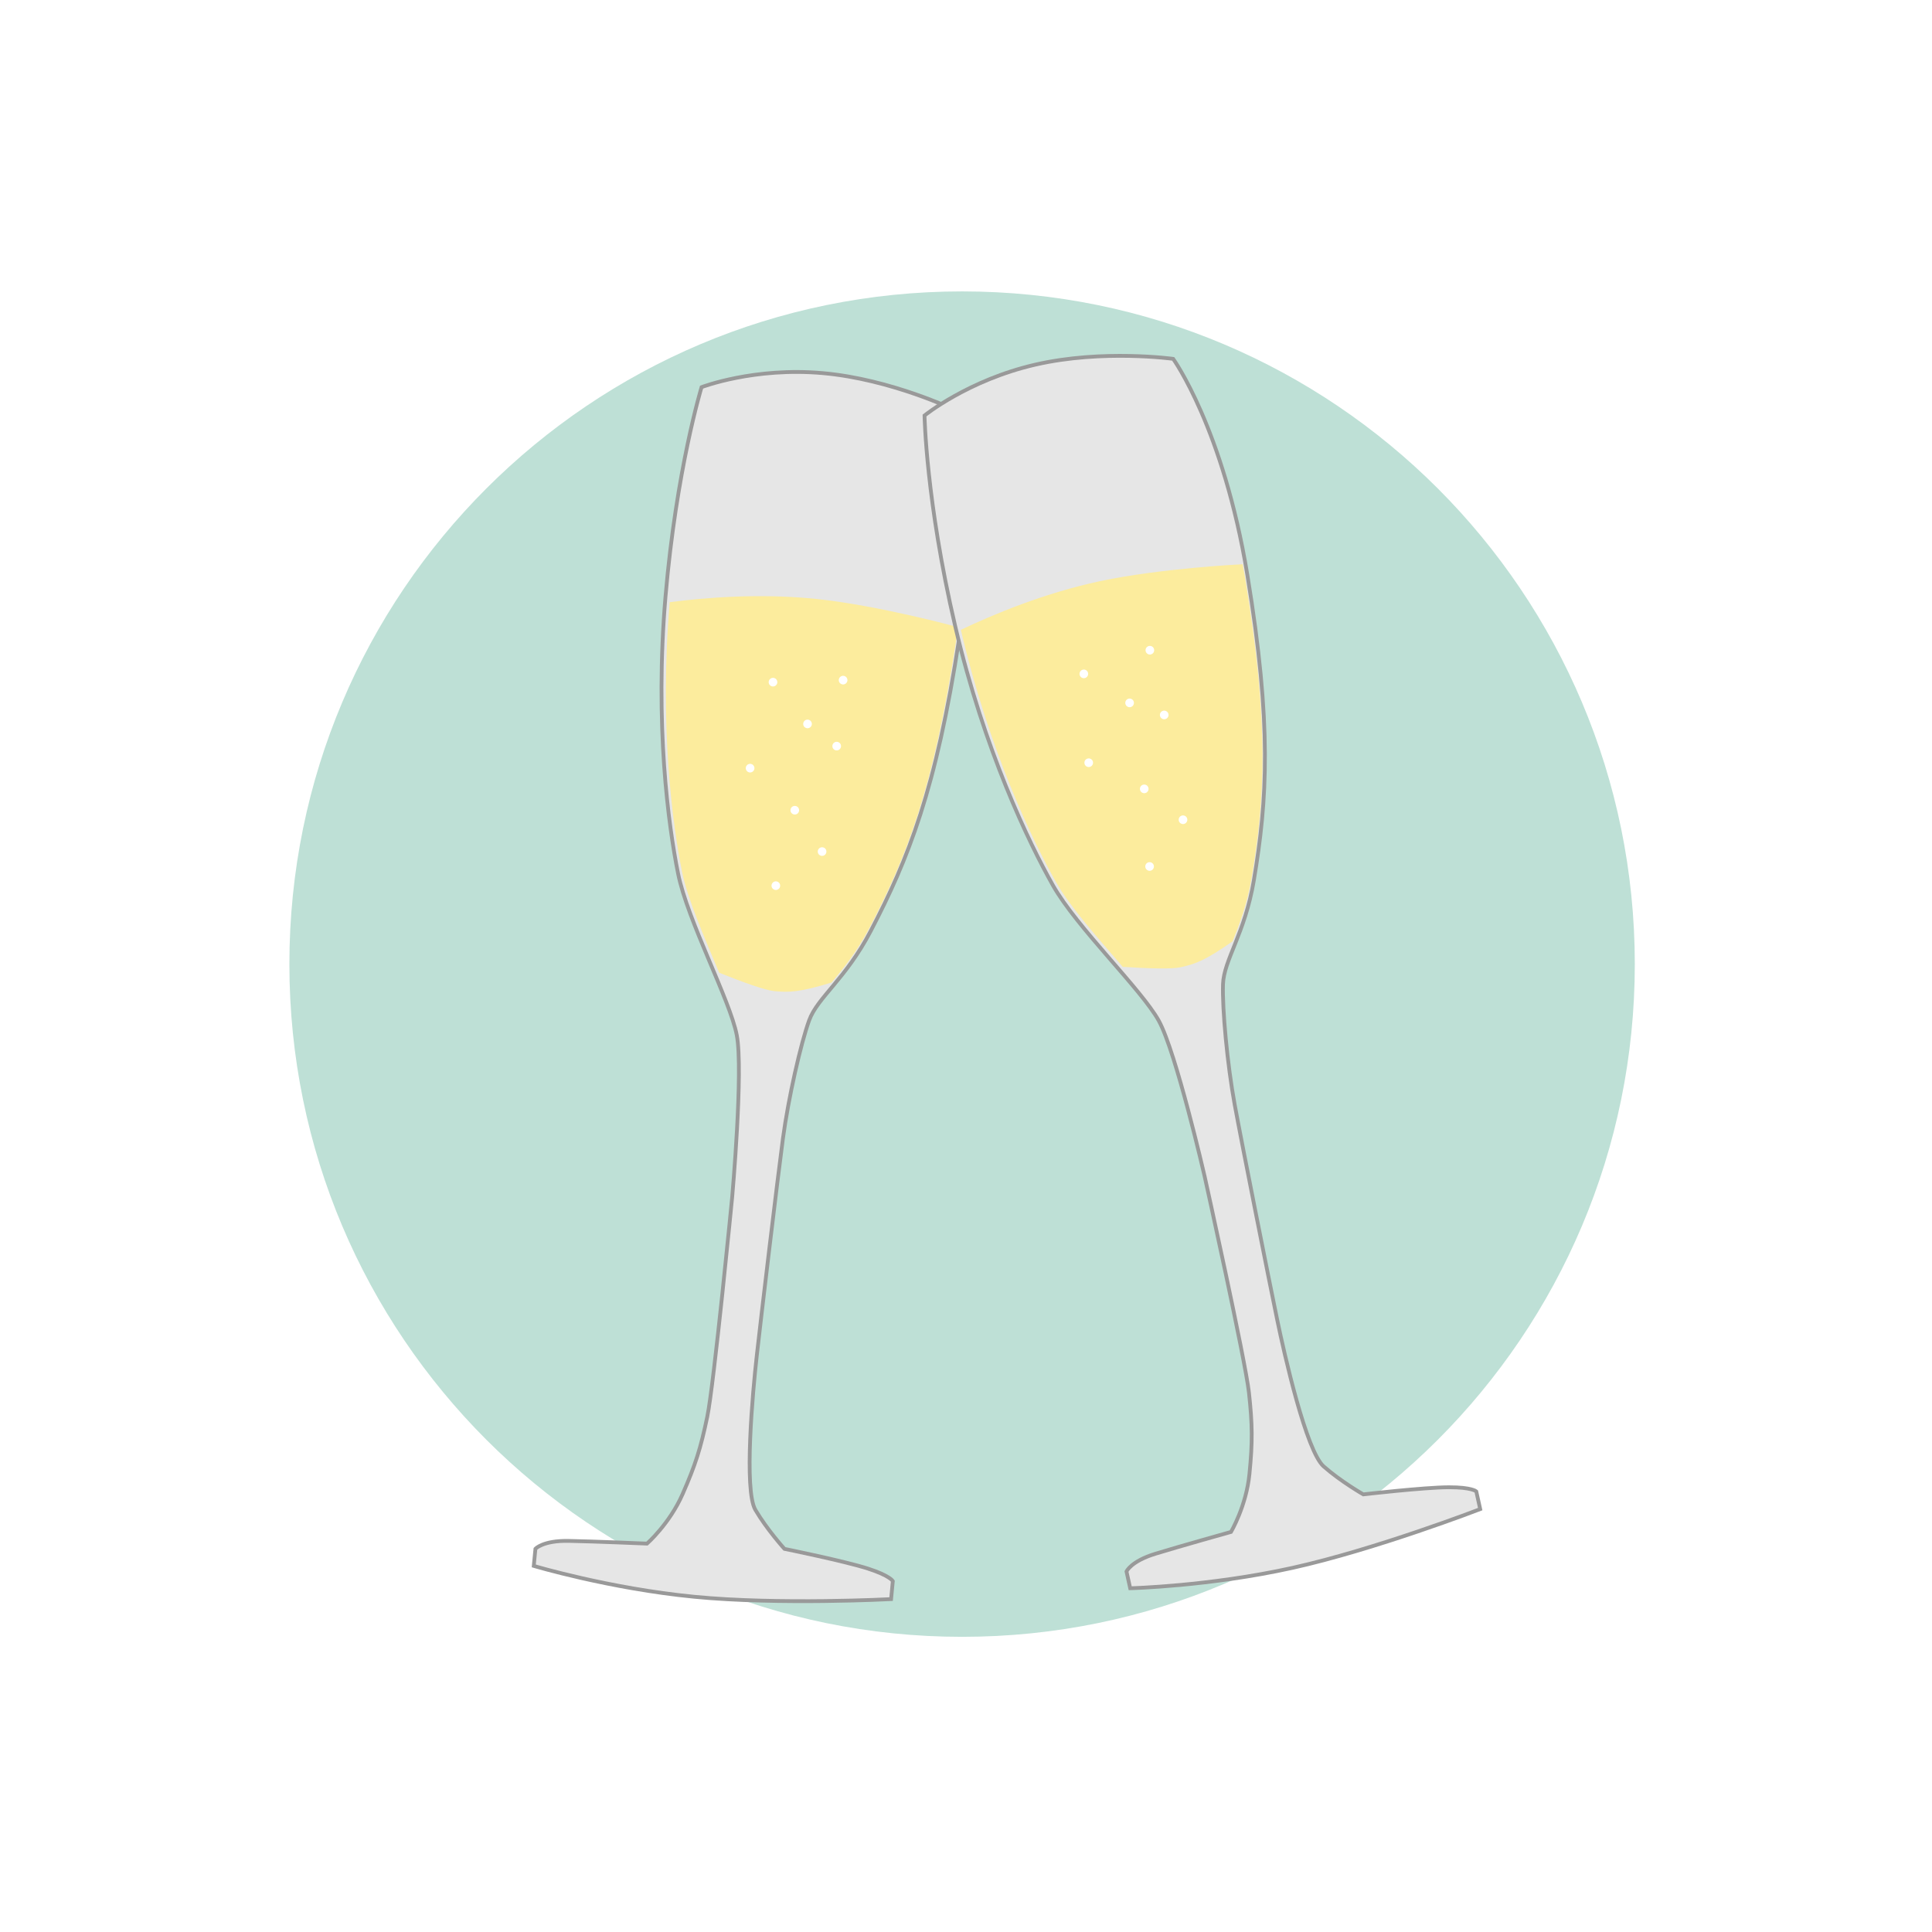 <?xml version="1.0" encoding="UTF-8" standalone="no"?>
<svg width="153px" height="153px" viewBox="0 0 153 153" version="1.1" xmlns="http://www.w3.org/2000/svg" xmlns:xlink="http://www.w3.org/1999/xlink">
    <!-- Generator: Sketch 3.7.2 (28276) - http://www.bohemiancoding.com/sketch -->
    <title>Page 1</title>
    <desc>Created with Sketch.</desc>
    <defs>
        <filter x="-50%" y="-50%" width="200%" height="200%" filterUnits="objectBoundingBox" id="filter-1">
            <feOffset dx="0" dy="0" in="SourceAlpha" result="shadowOffsetOuter1"></feOffset>
            <feGaussianBlur stdDeviation="5" in="shadowOffsetOuter1" result="shadowBlurOuter1"></feGaussianBlur>
            <feColorMatrix values="0 0 0 0 0   0 0 0 0 0   0 0 0 0 0  0 0 0 0.5 0" type="matrix" in="shadowBlurOuter1" result="shadowMatrixOuter1"></feColorMatrix>
            <feMerge>
                <feMergeNode in="shadowMatrixOuter1"></feMergeNode>
                <feMergeNode in="SourceGraphic"></feMergeNode>
            </feMerge>
        </filter>
    </defs>
    <g id="Page-1" stroke="none" stroke-width="1" fill="none" fill-rule="evenodd">
        <g id="Desktop-HD" transform="translate(-1138, -2016)">
            <g id="Page-1" filter="url(#filter-1)" transform="translate(1147, 2025.384)">
                <path d="M133.381,66.967 C133.381,103.523 103.747,133.158 67.19,133.158 C30.634,133.158 0.999,103.523 0.999,66.967 C0.999,30.41 30.634,0.776 67.19,0.776 C103.747,0.776 133.381,30.41 133.381,66.967" id="Fill-1" fill="#FFFFFF"></path>
                <path d="M120.464,66.967 C120.464,37.544 96.612,13.693 67.191,13.693 C37.768,13.693 13.917,37.544 13.917,66.967 C13.917,96.39 37.768,120.24 67.191,120.24 C96.612,120.24 120.464,96.39 120.464,66.967" id="Fill-4" fill="#BEE0D6"></path>
                <path d="M33.27,114.623 L33.402,113.271 C33.402,113.271 33.988,112.607 36.029,112.644 C38.07,112.682 42.239,112.858 42.239,112.858 C42.239,112.858 44.02,111.296 45.051,108.95 C46.081,106.605 46.486,105.321 47.012,102.805 C47.536,100.29 48.985,85.392 48.985,85.392 C48.985,85.392 49.879,75.374 49.348,72.596 C48.816,69.817 45.456,63.556 44.699,59.792 C43.94,56.03 42.839,47.983 43.701,37.881 C44.564,27.779 46.559,21.276 46.559,21.276 C46.559,21.276 50.724,19.676 56.17,20.166 C61.617,20.654 66.672,23.111 66.672,23.111 C66.672,23.111 68.736,29.554 66.96,41.185 C65.141,53.093 62.936,58.641 59.947,64.359 C57.956,68.169 55.733,69.608 55.076,71.429 C54.417,73.249 53.44,77.525 53.003,80.77 C52.568,84.017 51.239,95.196 50.927,98.013 C50.612,100.83 49.895,108.619 50.824,110.193 C51.754,111.767 53.124,113.275 53.124,113.275 C53.124,113.275 57.906,114.247 59.743,114.84 C61.469,115.398 61.705,115.824 61.705,115.824 L61.567,117.254 C61.567,117.254 52.698,117.723 45.985,117.069 C39.271,116.417 33.27,114.623 33.27,114.623" id="Fill-6" fill="#E6E6E6"></path>
                <path d="M33.27,114.623 L33.402,113.271 C33.402,113.271 33.988,112.607 36.029,112.644 C38.07,112.682 42.239,112.858 42.239,112.858 C42.239,112.858 44.02,111.296 45.051,108.95 C46.081,106.605 46.486,105.321 47.012,102.805 C47.536,100.29 48.985,85.392 48.985,85.392 C48.985,85.392 49.879,75.374 49.348,72.596 C48.816,69.817 45.456,63.556 44.699,59.792 C43.94,56.03 42.839,47.983 43.701,37.881 C44.564,27.779 46.559,21.276 46.559,21.276 C46.559,21.276 50.724,19.676 56.17,20.166 C61.617,20.654 66.672,23.111 66.672,23.111 C66.672,23.111 68.736,29.554 66.96,41.185 C65.141,53.093 62.936,58.641 59.947,64.359 C57.956,68.169 55.733,69.608 55.076,71.429 C54.417,73.249 53.44,77.525 53.003,80.77 C52.568,84.017 51.239,95.196 50.927,98.013 C50.612,100.83 49.895,108.619 50.824,110.193 C51.754,111.767 53.124,113.275 53.124,113.275 C53.124,113.275 57.906,114.247 59.743,114.84 C61.469,115.398 61.705,115.824 61.705,115.824 L61.567,117.254 C61.567,117.254 52.698,117.723 45.985,117.069 C39.271,116.417 33.27,114.623 33.27,114.623 L33.27,114.623 Z" id="Stroke-8" stroke="#999999" stroke-width="0.3"></path>
                <path d="M56.85,68.428 C57.743,67.358 58.834,66.044 59.862,64.076 C62.772,58.507 64.92,53.105 66.691,41.506 C66.755,41.085 66.804,40.685 66.858,40.278 C66.696,40.234 60.582,38.571 55.701,38.054 C51.201,37.58 46.81,37.943 44.037,38.305 C43.201,48.135 44.274,55.965 45.009,59.628 C45.455,61.843 46.826,64.944 47.956,67.651 C49.855,68.412 51.59,69.033 52.302,69.103 C53.516,69.22 54.333,69.191 56.85,68.428" id="Fill-10" fill="#FCEC9D"></path>
                <path d="M50.744,51.481 C50.726,51.67 50.557,51.806 50.371,51.789 C50.183,51.771 50.044,51.604 50.062,51.416 C50.081,51.227 50.248,51.089 50.437,51.108 C50.625,51.126 50.762,51.293 50.744,51.481" id="Fill-12" fill="#FFFFFF"></path>
                <path d="M54.282,54.812 C54.265,55 54.096,55.137 53.909,55.119 C53.721,55.101 53.583,54.934 53.6,54.746 C53.62,54.558 53.787,54.419 53.975,54.439 C54.163,54.456 54.3,54.623 54.282,54.812" id="Fill-14" fill="#FFFFFF"></path>
                <path d="M57.601,49.735 C57.583,49.924 57.414,50.061 57.227,50.043 C57.039,50.025 56.901,49.858 56.918,49.67 C56.938,49.481 57.105,49.343 57.293,49.362 C57.482,49.38 57.618,49.547 57.601,49.735" id="Fill-16" fill="#FFFFFF"></path>
                <path d="M52.557,44.671 C52.539,44.86 52.37,44.996 52.184,44.979 C51.995,44.961 51.857,44.794 51.875,44.606 C51.894,44.417 52.061,44.279 52.249,44.298 C52.438,44.316 52.574,44.483 52.557,44.671" id="Fill-18" fill="#FFFFFF"></path>
                <path d="M52.782,60.787 C52.764,60.975 52.596,61.112 52.409,61.094 C52.221,61.076 52.082,60.909 52.1,60.721 C52.12,60.533 52.286,60.394 52.475,60.414 C52.663,60.432 52.8,60.599 52.782,60.787" id="Fill-20" fill="#FFFFFF"></path>
                <path d="M56.444,58.087 C56.427,58.275 56.258,58.412 56.071,58.394 C55.883,58.377 55.745,58.21 55.762,58.021 C55.782,57.833 55.949,57.694 56.137,57.714 C56.325,57.732 56.462,57.899 56.444,58.087" id="Fill-22" fill="#FFFFFF"></path>
                <path d="M58.109,44.51 C58.091,44.699 57.922,44.836 57.736,44.818 C57.547,44.8 57.409,44.633 57.427,44.445 C57.446,44.256 57.613,44.118 57.801,44.137 C57.99,44.155 58.126,44.322 58.109,44.51" id="Fill-24" fill="#FFFFFF"></path>
                <path d="M55.291,47.979 C55.273,48.167 55.104,48.304 54.918,48.286 C54.729,48.268 54.591,48.101 54.609,47.913 C54.628,47.725 54.795,47.586 54.983,47.606 C55.172,47.624 55.309,47.791 55.291,47.979" id="Fill-26" fill="#FFFFFF"></path>
                <path d="M80.503,116.393 L80.21,115.066 C80.21,115.066 80.56,114.252 82.514,113.657 C84.466,113.06 88.484,111.934 88.484,111.934 C88.484,111.934 89.694,109.899 89.946,107.35 C90.199,104.799 90.186,103.452 89.907,100.898 C89.627,98.344 86.388,83.732 86.388,83.732 C86.388,83.732 84.134,73.928 82.768,71.452 C81.4,68.974 76.265,64.063 74.38,60.72 C72.494,57.376 68.954,50.067 66.643,40.194 C64.332,30.323 64.215,23.522 64.215,23.522 C64.215,23.522 67.68,20.71 73.011,19.488 C78.34,18.266 83.907,19.035 83.907,19.035 C83.907,19.035 87.865,24.522 89.779,36.13 C91.74,48.017 91.364,53.973 90.295,60.336 C89.58,64.576 87.914,66.633 87.852,68.567 C87.79,70.502 88.186,74.871 88.778,78.092 C89.369,81.314 91.57,92.354 92.144,95.129 C92.717,97.905 94.449,105.534 95.821,106.742 C97.192,107.95 98.963,108.959 98.963,108.959 C98.963,108.959 103.809,108.401 105.74,108.396 C107.555,108.392 107.91,108.723 107.91,108.723 L108.221,110.126 C108.221,110.126 99.936,113.32 93.35,114.78 C86.765,116.238 80.503,116.393 80.503,116.393" id="Fill-28" fill="#E6E6E6"></path>
                <path d="M80.503,116.393 L80.21,115.066 C80.21,115.066 80.56,114.252 82.514,113.657 C84.466,113.06 88.484,111.934 88.484,111.934 C88.484,111.934 89.694,109.899 89.946,107.35 C90.199,104.799 90.186,103.452 89.907,100.898 C89.627,98.344 86.388,83.732 86.388,83.732 C86.388,83.732 84.134,73.928 82.768,71.452 C81.4,68.974 76.265,64.063 74.38,60.72 C72.494,57.376 68.954,50.067 66.643,40.194 C64.332,30.323 64.215,23.522 64.215,23.522 C64.215,23.522 67.68,20.71 73.011,19.488 C78.34,18.266 83.907,19.035 83.907,19.035 C83.907,19.035 87.865,24.522 89.779,36.13 C91.74,48.017 91.364,53.973 90.295,60.336 C89.58,64.576 87.914,66.633 87.852,68.567 C87.79,70.502 88.186,74.871 88.778,78.092 C89.369,81.314 91.57,92.354 92.144,95.129 C92.717,97.905 94.449,105.534 95.821,106.742 C97.192,107.95 98.963,108.959 98.963,108.959 C98.963,108.959 103.809,108.401 105.74,108.396 C107.555,108.392 107.91,108.723 107.91,108.723 L108.221,110.126 C108.221,110.126 99.936,113.32 93.35,114.78 C86.765,116.238 80.503,116.393 80.503,116.393 L80.503,116.393 Z" id="Stroke-30" stroke="#999999" stroke-width="0.3"></path>
                <path d="M88.609,65.165 C89.128,63.872 89.757,62.284 90.124,60.093 C91.165,53.898 91.533,48.096 89.623,36.52 C89.554,36.099 89.478,35.705 89.403,35.3 C89.234,35.308 82.907,35.621 78.106,36.642 C73.681,37.584 69.619,39.291 67.094,40.493 C69.343,50.1 72.789,57.214 74.626,60.468 C75.734,62.435 77.999,64.959 79.912,67.183 C81.953,67.318 83.795,67.371 84.495,67.215 C85.685,66.952 86.453,66.671 88.609,65.165" id="Fill-32" fill="#FCEC9D"></path>
                <path d="M77.553,50.944 C77.594,51.129 77.477,51.312 77.294,51.353 C77.109,51.394 76.926,51.276 76.885,51.092 C76.844,50.907 76.96,50.726 77.144,50.685 C77.329,50.644 77.512,50.759 77.553,50.944" id="Fill-34" fill="#FFFFFF"></path>
                <path d="M81.949,53.014 C81.99,53.199 81.873,53.382 81.69,53.423 C81.505,53.464 81.322,53.346 81.281,53.162 C81.24,52.977 81.356,52.796 81.541,52.755 C81.725,52.714 81.908,52.829 81.949,53.014" id="Fill-36" fill="#FFFFFF"></path>
                <path d="M83.531,47.16 C83.572,47.345 83.455,47.528 83.272,47.568 C83.087,47.609 82.904,47.492 82.863,47.307 C82.823,47.123 82.938,46.941 83.123,46.9 C83.308,46.86 83.491,46.975 83.531,47.16" id="Fill-38" fill="#FFFFFF"></path>
                <path d="M77.166,43.908 C77.207,44.092 77.09,44.275 76.907,44.316 C76.722,44.357 76.539,44.24 76.499,44.055 C76.458,43.87 76.573,43.689 76.758,43.648 C76.943,43.608 77.126,43.723 77.166,43.908" id="Fill-40" fill="#FFFFFF"></path>
                <path d="M82.374,59.16 C82.415,59.345 82.298,59.528 82.115,59.569 C81.93,59.61 81.747,59.492 81.706,59.308 C81.665,59.123 81.781,58.942 81.966,58.901 C82.15,58.86 82.333,58.976 82.374,59.16" id="Fill-42" fill="#FFFFFF"></path>
                <path d="M85.02,55.458 C85.061,55.643 84.943,55.826 84.76,55.867 C84.576,55.908 84.393,55.791 84.352,55.606 C84.311,55.421 84.426,55.24 84.611,55.199 C84.796,55.158 84.979,55.274 85.02,55.458" id="Fill-44" fill="#FFFFFF"></path>
                <path d="M82.395,42.034 C82.436,42.219 82.319,42.402 82.136,42.443 C81.951,42.484 81.768,42.367 81.728,42.182 C81.687,41.997 81.802,41.816 81.987,41.775 C82.172,41.734 82.355,41.85 82.395,42.034" id="Fill-46" fill="#FFFFFF"></path>
                <path d="M80.791,46.205 C80.832,46.39 80.714,46.573 80.532,46.614 C80.347,46.655 80.164,46.537 80.123,46.353 C80.082,46.168 80.198,45.987 80.382,45.946 C80.567,45.905 80.75,46.02 80.791,46.205" id="Fill-48" fill="#FFFFFF"></path>
            </g>
        </g>
    </g>
</svg>
